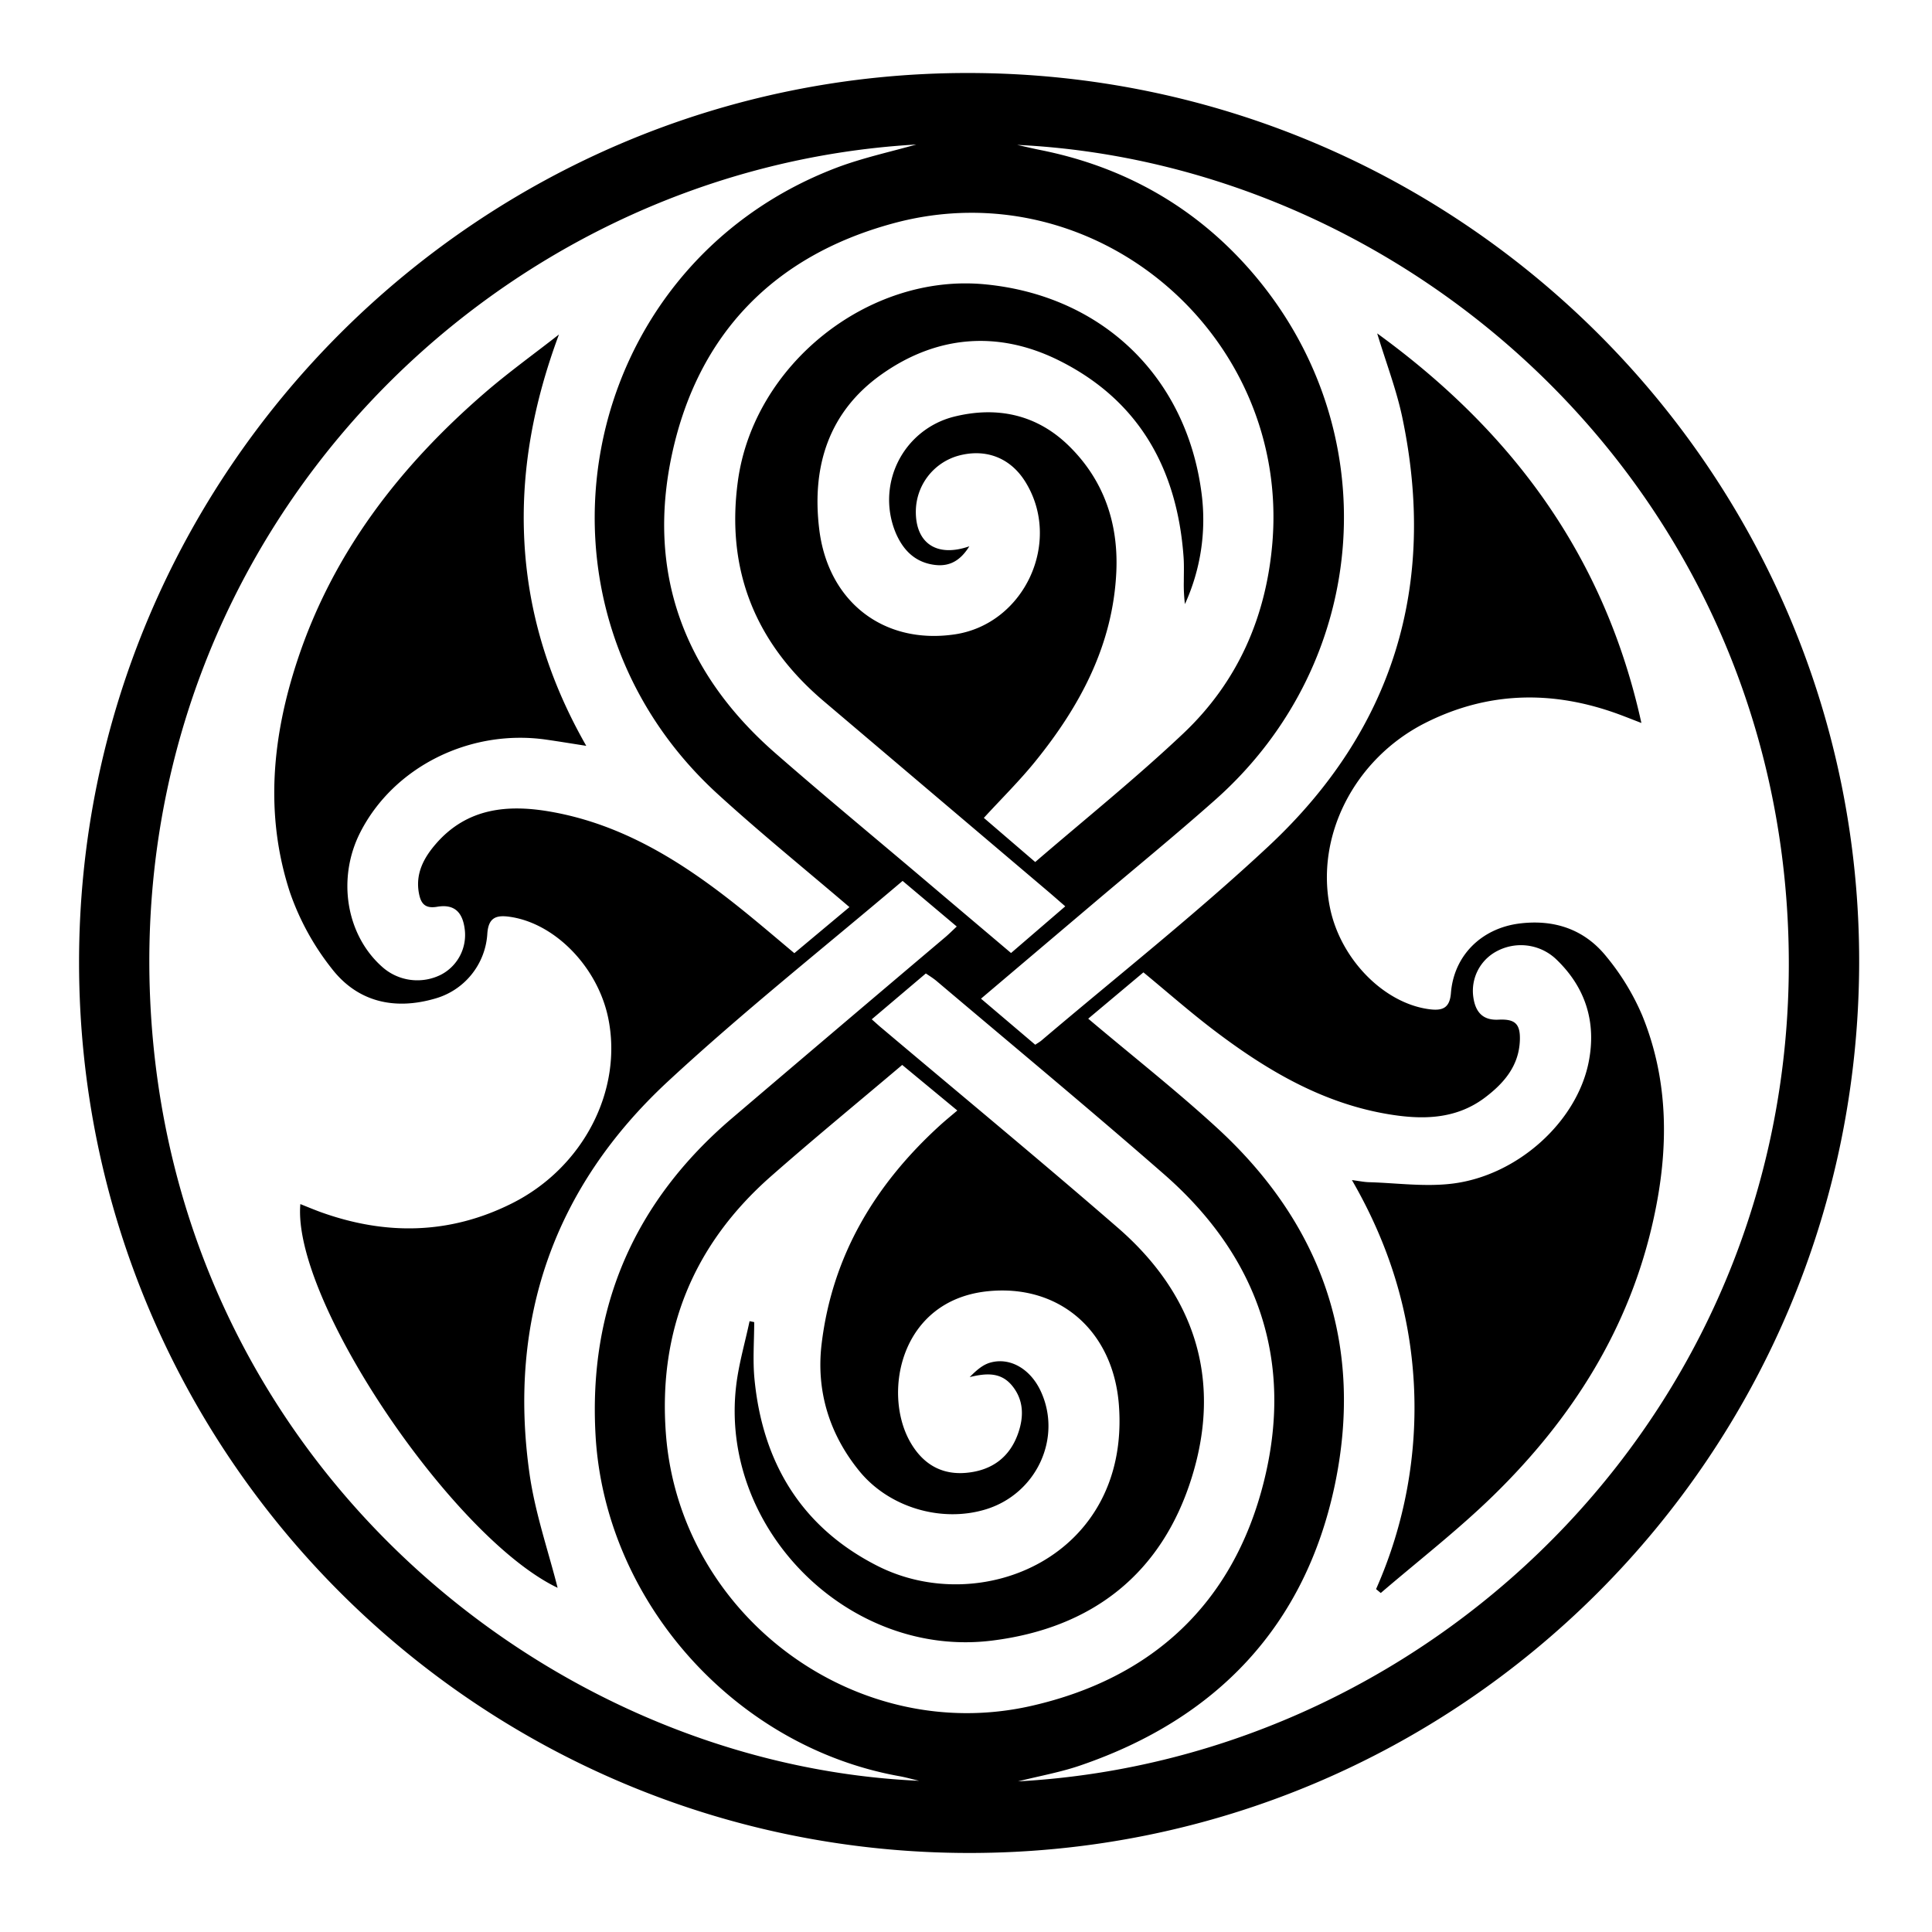 <svg id="Layer_1" data-name="Layer 1" xmlns="http://www.w3.org/2000/svg" viewBox="0 0 584.05 584.14">
  <title>dw-rassilon1</title>
  <g>
    <path d="M589,315.71V589.07H5V4.93H278.25c-1.41.3-2.82,0.7-4.25,0.9-10.7,1.46-21.52,2.31-32.09,4.4-161.74,32-264.85,191-227.9,351.2,41.13,178.35,235.51,275.9,402.36,200.34,94-42.58,150-116.72,168.82-218.43C586.89,334.21,587.77,324.92,589,315.71Z" transform="translate(-4.97 -4.93)" fill="none"/>
    <path d="M317.59,4.93H589V276.37a33.46,33.46,0,0,1-.89-4.27c-2.56-32.28-9.86-63.47-23.49-92.82C520.8,84.9,447.68,27.82,345.21,8.76,336.09,7.06,326.8,6.19,317.59,4.93Z" transform="translate(-4.97 -4.93)" fill="none"/>
    <path d="M317.59,4.93c9.21,1.26,18.49,2.13,27.62,3.83C447.68,27.82,520.8,84.9,564.65,179.28c13.64,29.35,20.93,60.54,23.49,92.82a33.46,33.46,0,0,0,.89,4.27v39.34c-1.26,9.22-2.14,18.5-3.83,27.64C566.35,445,510.4,519.19,416.38,561.77,249.53,637.34,55.15,539.78,14,361.43c-37-160.21,66.16-319.2,227.9-351.2,10.57-2.09,21.39-2.94,32.09-4.4,1.43-.2,2.83-0.59,4.25-0.9h39.34ZM297.87,585.34c159.91,0,289.1-129,289.36-289S458.06,6.8,298,6.73C138.17,6.66,8.81,135.86,8.62,295.73S137.87,585.35,297.87,585.34Z" transform="translate(-4.97 -4.93)" fill="none"/>
    <path d="M297.87,585.34c-160,0-289.44-129.59-289.25-289.61S138.17,6.66,298,6.73C458.06,6.8,587.49,136.39,587.23,296.34S457.77,585.33,297.87,585.34Zm0-20.25C446.23,565.19,566.56,445,567,296.21,567.38,148.09,446.87,27.37,298.22,27c-148.4-.38-269.48,120.6-269.34,269.12S149.35,565,297.87,565.09Z" transform="translate(-4.97 -4.93)" fill="none"/>
    <path d="M297.87,565.09c-148.52-.1-268.86-120.43-269-269S149.82,26.61,298.22,27C446.87,27.37,567.38,148.09,567,296.21,566.56,445,446.23,565.19,297.87,565.09ZM261.76,279.15c-13.53-11.56-26.91-22.39-39.63-34-62.81-57.1-43.5-159.36,35.75-189.53,7.94-3,16.36-4.8,24.07-7C153.36,56,44.07,166.37,50.37,307.08c6.19,138.25,119.12,231.17,232.45,236.19-2.25-.53-4.13-1.07-6.05-1.41-49.61-8.92-88.9-52.8-91.76-103-2.21-38.75,11.77-70.77,41.31-95.94q32.18-27.42,64.46-54.72c1.08-.92,2.09-1.93,3.42-3.18l-16.37-13.79c-24,20.37-48.31,39.63-71,60.67-34.41,31.94-48.41,72-41.77,118.64,1.69,11.84,5.69,23.34,8.48,34.39-31.67-15.1-80.35-87-77.77-116,2,0.8,4,1.63,5.94,2.35,19.73,7.15,39.17,6.91,58.11-2.61,21.52-10.82,33.52-34.22,29-56.06C185.6,297.2,172.7,284,159.06,282.08c-4.13-.59-6.44.25-6.77,5.11a21.73,21.73,0,0,1-16,19.67c-12.17,3.48-23.23.93-31-9.08a78.41,78.41,0,0,1-12.64-23c-7.74-23.57-5.4-47.25,2.3-70.45,10.78-32.49,31-58.53,56.57-80.64,7.19-6.21,14.93-11.77,22.42-17.64-7.7,20.72-11.64,41.44-10.43,63s7.55,41.86,18.69,61.35c-4.73-.74-8.43-1.35-12.14-1.88-23-3.28-46.06,8.22-56.16,28-7.09,13.87-4.34,30.94,6.54,40.64a15.93,15.93,0,0,0,17.83,2.43,13.54,13.54,0,0,0,7.16-13.95c-0.69-5.11-3.25-7.45-8.32-6.59-3.92.67-5-1.26-5.54-4.33-1-5.85,1.58-10.57,5.23-14.76,9.42-10.81,21.71-11.93,34.69-9.64,22,3.87,40.12,15.43,57.15,29.07,5.57,4.46,11,9.11,16.46,13.69Zm51,264.29C440,536.5,549.8,428.69,545.62,288.56,541.53,151.62,430.79,54.42,312.47,48.73c2.87,0.64,4.92,1.14,7,1.55,25.11,5,46.47,17,63.28,36.13,41.81,47.64,37.05,118.31-10.52,160.41-12,10.64-24.45,20.82-36.7,31.2l-34,28.81,16.4,13.93c0.79-.54,1.37-0.86,1.86-1.27,23-19.53,46.71-38.24,68.72-58.79,37.71-35.23,51-78.91,40.39-129.53-1.75-8.35-4.86-16.41-7.6-25.45,41,29.78,68.79,67.48,79.87,117.77-2.93-1.13-4.86-1.9-6.81-2.62-19.88-7.31-39.49-7-58.55,2.62-21.48,10.88-33.37,34.41-28.71,56.2,3.3,15.42,16.36,28.59,30,30.34,3.91,0.5,6.13-.31,6.49-4.9,0.9-11.38,9.24-19.51,20.57-21,10.6-1.36,19.72,1.7,26.36,9.9a72.53,72.53,0,0,1,10.91,17.89c8.13,19.94,8,40.63,3.45,61.34-7.2,33.07-24.58,60.48-48.5,83.81-10.71,10.44-22.61,19.66-34,29.43l-1.42-1.18a135.11,135.11,0,0,0,11.42-62.13c-1.19-21.75-7.46-42.06-18.72-61.52,2.24,0.29,3.67.6,5.11,0.64,8.46,0.24,17,1.47,25.35.42,19.71-2.47,37.51-18.71,41.1-36.68,2.42-12.11-.94-22.76-10-31.31a15.48,15.48,0,0,0-17.83-2.22,13.54,13.54,0,0,0-7,14.05c0.71,4.68,3.17,6.83,7.55,6.61,5-.25,6.67,1.21,6.49,6.26-0.28,7.73-4.84,13-10.66,17.37-8.85,6.61-19,6.64-29.19,4.93-19.93-3.34-36.78-13.33-52.57-25.32-7.28-5.53-14.16-11.59-21.38-17.54l-16.69,14c13.54,11.44,27,22,39.48,33.51,31.63,29.29,43.91,65.76,35,107.77-9,42.25-35.53,70.2-76.37,84.3C325.95,540.62,319.51,541.74,312.74,543.44ZM298,170.08c-3.1,5-6.8,6.35-11.42,5.47-5.3-1-8.59-4.48-10.7-9.23a25.92,25.92,0,0,1,17.31-35.38c13.06-3.3,25.21-.79,35,8.87,10.51,10.35,14.9,23.36,14.25,37.94-1,22.07-10.89,40.53-24.43,57.27-4.8,5.94-10.28,11.33-15.62,17.16l15.53,13.34c15.1-13,30.45-25.34,44.71-38.81,16.46-15.54,25.14-35.23,27-57.88,5.12-63.06-54-113-114.83-96.33C239,82.27,216,105.87,208.14,142.12c-7.76,35.84,3.55,66.3,31.16,90.44,14.8,12.94,30,25.48,45,38.2,8.7,7.38,17.42,14.74,26.31,22.27L327,278.92c-2.22-1.93-3.93-3.44-5.67-4.91q-33.75-28.62-67.49-57.24c-20.52-17.48-29.48-39.52-25.8-66.44,4.81-35.18,39.4-62.77,74.55-59.46,35.58,3.35,61.18,28,65.65,63.46a61.44,61.44,0,0,1-5.06,33.22,47.66,47.66,0,0,1-.34-6.81c0-2.46.1-4.93-.07-7.37-1.9-26.66-13.51-47.52-37.85-59.56-18.32-9.06-36.9-7.48-53.55,4.36-15.89,11.3-21.06,27.79-18.74,46.77,2.68,21.94,19.49,34.91,40.92,31.77,21.09-3.09,32.64-28,21.39-46.12-4.53-7.29-12-10.19-20.38-7.86a17.6,17.6,0,0,0-12.73,16.8C281.76,169,288,173.56,298,170.08ZM277.71,326.86c-13.52,11.45-26.81,22.35-39.71,33.7-23.44,20.64-34.1,46.72-31.72,77.9,4.17,54.69,57.13,94.28,110.44,82.17,36.62-8.32,60.94-31,70.19-67.29,9.36-36.69-1.44-68.4-30-93.39C334.2,340.1,311,320.88,288,301.41c-1-.81-2-1.44-3.15-2.2L268.5,313.07c1.37,1.2,2.21,2,3.08,2.7,23.79,20.08,47.8,39.91,71.31,60.31,23.27,20.2,31.52,45.89,22.41,75.3-9,29.14-30,45.73-60.46,49.51-43.22,5.37-82.41-33.66-77.33-77,0.77-6.59,2.68-13.05,4.06-19.57l1.4,0.29c0,5.73-.47,11.5.08,17.17,2.43,25.27,14.19,44.82,37.07,56.47,31.36,16,76.52-2.73,73.1-48.53-1.68-22.51-18.08-36.72-39.77-34.43-26.34,2.78-31.69,30.68-23.39,45.43,3.71,6.6,9.33,10.14,17,9.45s13.2-4.63,15.75-12.11c1.74-5.09,1.6-10.09-2-14.38-3.44-4.05-7.89-3.61-12.7-2.45,1.86-1.88,3.8-3.65,6.07-4.33,6-1.8,12.21,1.79,15.36,8.48,6.66,14.13-1.19,31.13-16.55,35.83-13.41,4.1-29.26-.54-38.26-11.6s-13.11-24.17-11.37-38.5c3.22-26.58,16.13-48.06,35.66-65.88,1.64-1.5,3.37-2.9,5.35-4.59Z" transform="translate(-4.97 -4.93)"/>
    <path d="M261.76,279.15l-16.65,14c-5.49-4.57-10.89-9.23-16.46-13.69-17-13.64-35.19-25.2-57.15-29.07-13-2.29-25.28-1.17-34.69,9.64-3.65,4.19-6.19,8.91-5.23,14.76,0.5,3.07,1.62,5,5.54,4.33,5.06-.86,7.63,1.48,8.32,6.59a13.54,13.54,0,0,1-7.16,13.95,15.93,15.93,0,0,1-17.83-2.43c-10.88-9.7-13.63-26.77-6.54-40.64,10.1-19.76,33.16-31.25,56.16-28,3.71,0.53,7.4,1.15,12.14,1.88-11.14-19.49-17.47-39.7-18.69-61.35s2.73-42.32,10.43-63c-7.49,5.86-15.23,11.43-22.42,17.64-25.61,22.11-45.79,48.15-56.57,80.64-7.7,23.21-10,46.88-2.3,70.45a78.41,78.41,0,0,0,12.64,23c7.76,10,18.83,12.56,31,9.08a21.73,21.73,0,0,0,16-19.67c0.33-4.86,2.63-5.7,6.77-5.11,13.64,1.93,26.54,15.12,29.76,30.56,4.54,21.84-7.46,45.24-29,56.06-18.93,9.52-38.38,9.76-58.11,2.61-2-.72-3.93-1.55-5.94-2.35-2.58,29,46.1,100.88,77.77,116-2.78-11-6.79-22.55-8.48-34.39-6.64-46.62,7.36-86.71,41.77-118.64,22.67-21,47-40.3,71-60.67L294.2,285c-1.33,1.24-2.34,2.25-3.42,3.18q-32.23,27.36-64.46,54.72c-29.54,25.17-43.52,57.19-41.31,95.94,2.86,50.19,42.16,94.07,91.76,103,1.92,0.34,3.8.88,6.05,1.41-113.32-5-226.26-97.94-232.45-236.19C44.07,166.37,153.36,56,282,48.65c-7.71,2.22-16.13,4-24.07,7C178.63,85.84,159.33,188.1,222.13,245.2,234.85,256.76,248.23,267.59,261.76,279.15Z" transform="translate(-4.97 -4.93)" fill="none"/>
    <path d="M312.74,543.44c6.77-1.7,13.21-2.82,19.3-4.93,40.84-14.1,67.38-42.05,76.37-84.3,8.95-42-3.34-78.48-35-107.77C361,334.88,347.52,324.37,334,312.93l16.69-14c7.22,6,14.1,12,21.38,17.54,15.78,12,32.64,22,52.57,25.32,10.2,1.71,20.34,1.68,29.19-4.93,5.82-4.35,10.38-9.64,10.66-17.37,0.18-5-1.5-6.51-6.49-6.26-4.38.22-6.84-1.93-7.55-6.61a13.54,13.54,0,0,1,7-14.05,15.48,15.48,0,0,1,17.83,2.22c9,8.55,12.39,19.2,10,31.31-3.59,18-21.39,34.21-41.1,36.68-8.3,1-16.89-.18-25.35-0.42-1.44,0-2.86-.35-5.11-0.64,11.27,19.46,17.54,39.77,18.72,61.52a135.11,135.11,0,0,1-11.42,62.13l1.42,1.18c11.36-9.77,23.26-19,34-29.43,23.91-23.33,41.3-50.73,48.5-83.81,4.51-20.71,4.68-41.41-3.45-61.34a72.53,72.53,0,0,0-10.91-17.89c-6.64-8.2-15.76-11.26-26.36-9.9-11.33,1.45-19.67,9.59-20.57,21-0.36,4.59-2.58,5.41-6.49,4.9-13.6-1.75-26.67-14.93-30-30.34-4.66-21.79,7.24-45.32,28.71-56.2,19.06-9.66,38.67-9.94,58.55-2.62,1.95,0.72,3.88,1.49,6.81,2.62-11.07-50.28-38.87-88-79.87-117.77,2.74,9,5.85,17.1,7.6,25.45,10.64,50.62-2.67,94.31-40.39,129.53-22,20.56-45.75,39.26-68.72,58.79-0.49.42-1.07,0.74-1.86,1.27l-16.4-13.93,34-28.81c12.25-10.38,24.68-20.56,36.7-31.2,47.57-42.1,52.33-112.77,10.52-160.41-16.81-19.16-38.17-31.12-63.28-36.13-2.07-.41-4.12-0.91-7-1.55,118.32,5.7,229.06,102.89,233.15,239.83C549.8,428.69,440,536.5,312.74,543.44Z" transform="translate(-4.97 -4.93)" fill="none"/>
    <path d="M298,170.08c-10,3.48-16.23-1-16.11-10.56a17.6,17.6,0,0,1,12.73-16.8c8.35-2.32,15.85.57,20.38,7.86,11.26,18.12-.3,43-21.39,46.12-21.43,3.14-38.24-9.83-40.92-31.77-2.32-19,2.85-35.47,18.74-46.77,16.65-11.83,35.23-13.41,53.55-4.36,24.35,12,36,32.9,37.85,59.56,0.17,2.45.06,4.92,0.07,7.37a47.66,47.66,0,0,0,.34,6.81,61.44,61.44,0,0,0,5.06-33.22c-4.47-35.49-30.07-60.11-65.65-63.46-35.16-3.31-69.74,24.28-74.55,59.46-3.68,26.91,5.27,49,25.8,66.44q33.69,28.69,67.49,57.24c1.74,1.48,3.45,3,5.67,4.91L310.58,293c-8.9-7.53-17.61-14.89-26.31-22.27-15-12.72-30.16-25.25-45-38.2-27.61-24.14-38.92-54.59-31.16-90.44C216,105.87,239,82.27,274.81,72.49c60.86-16.62,120,33.27,114.83,96.33-1.84,22.65-10.52,42.34-27,57.88-14.26,13.47-29.61,25.79-44.71,38.81l-15.53-13.34C307.75,246.35,313.23,241,318,235c13.54-16.74,23.43-35.2,24.43-57.27,0.66-14.58-3.74-27.59-14.25-37.94-9.81-9.67-22-12.17-35-8.87a25.92,25.92,0,0,0-17.31,35.38c2.11,4.75,5.4,8.22,10.7,9.23C291.19,176.43,294.89,175,298,170.08Z" transform="translate(-4.97 -4.93)" fill="none"/>
    <path d="M277.71,326.86l16.61,13.8c-2,1.7-3.71,3.1-5.35,4.59-19.54,17.82-32.44,39.31-35.66,65.88-1.74,14.33,2.27,27.31,11.37,38.5s24.85,15.7,38.26,11.6c15.36-4.7,23.21-21.7,16.55-35.83-3.16-6.69-9.32-10.28-15.36-8.48-2.27.68-4.22,2.45-6.07,4.33,4.81-1.16,9.27-1.6,12.7,2.45,3.63,4.28,3.77,9.29,2,14.38-2.56,7.48-8.1,11.42-15.75,12.11s-13.24-2.85-17-9.45c-8.3-14.75-3-42.65,23.39-45.43,21.7-2.29,38.09,11.92,39.77,34.43,3.42,45.79-41.74,64.49-73.1,48.53-22.89-11.65-34.64-31.2-37.07-56.47-0.55-5.67-.08-11.44-0.08-17.17l-1.4-.29c-1.38,6.52-3.29,13-4.06,19.57-5.08,43.32,34.1,82.35,77.33,77,30.44-3.78,51.44-20.36,60.46-49.51,9.11-29.41.87-55.11-22.41-75.3-23.51-20.4-47.52-40.23-71.31-60.31-0.87-.73-1.71-1.5-3.08-2.7l16.31-13.86c1.1,0.76,2.19,1.4,3.15,2.2,23,19.48,46.25,38.7,68.94,58.54,28.58,25,39.37,56.7,30,93.39-9.25,36.27-33.57,59-70.19,67.29-53.32,12.12-106.27-27.47-110.44-82.17-2.38-31.17,8.28-57.25,31.72-77.9C250.9,349.21,264.2,338.31,277.71,326.86Z" transform="translate(-4.97 -4.93)" fill="none"/>
  </g>
</svg>
